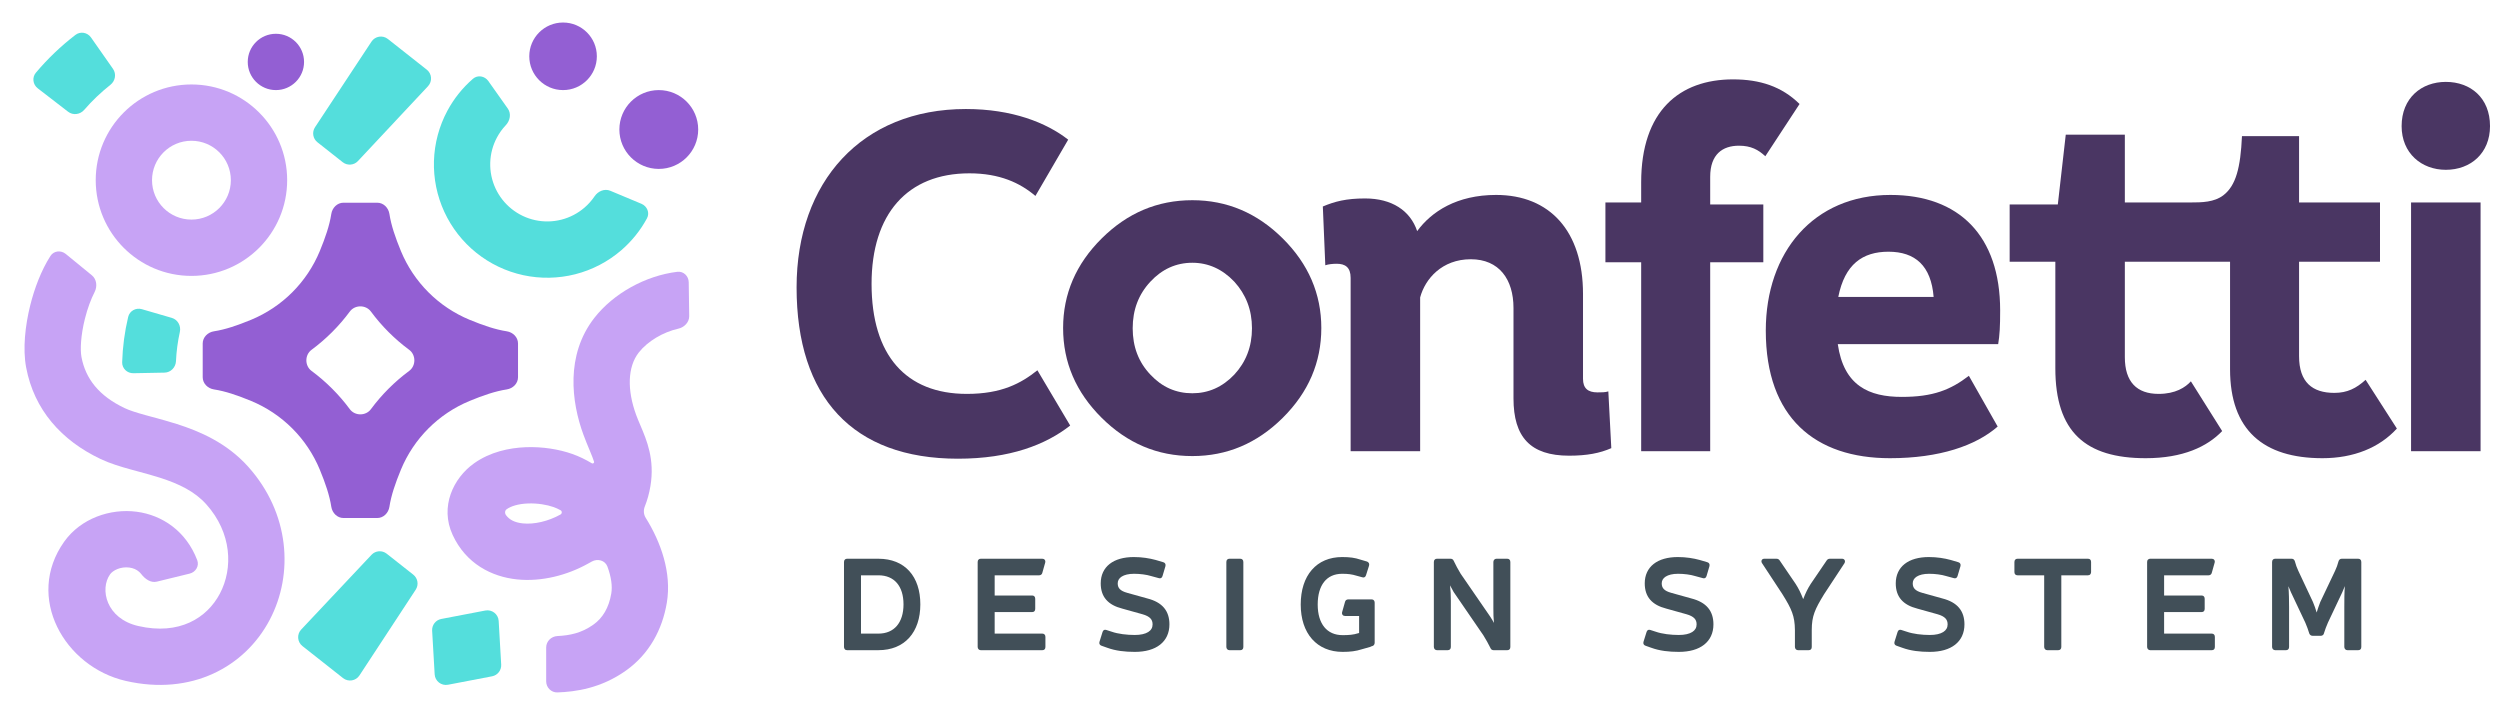 <svg width="222" height="64" viewBox="0 0 222 64" fill="none" xmlns="http://www.w3.org/2000/svg">
<path d="M85.067 40.733C89.696 40.733 92.871 39.484 95.032 37.788L92.121 32.881C90.666 34.041 88.947 34.978 85.86 34.978C80.437 34.978 77.395 31.542 77.395 25.207C77.395 19.006 80.569 15.392 86.081 15.392C88.77 15.392 90.578 16.239 91.945 17.399L94.855 12.402C92.915 10.886 89.873 9.681 85.772 9.681C76.513 9.681 70.737 16.15 70.737 25.519C70.737 35.29 75.719 40.733 85.067 40.733Z" fill="#4A3663"/>
<path d="M100.583 29.15C100.583 27.516 101.1 26.143 102.155 25.011C103.188 23.899 104.437 23.333 105.879 23.333C107.3 23.333 108.549 23.899 109.604 25.011C110.637 26.143 111.175 27.516 111.175 29.15C111.175 30.784 110.637 32.156 109.604 33.267C108.549 34.378 107.3 34.922 105.879 34.922C104.437 34.922 103.188 34.378 102.155 33.267C101.1 32.156 100.583 30.784 100.583 29.15ZM117.333 29.128C117.333 26.1 116.192 23.442 113.91 21.177C111.628 18.911 108.958 17.778 105.879 17.778C102.779 17.778 100.109 18.911 97.827 21.177C95.545 23.442 94.404 26.1 94.404 29.128C94.404 32.178 95.545 34.835 97.827 37.101C100.109 39.367 102.779 40.499 105.879 40.499C108.958 40.499 111.628 39.367 113.91 37.101C116.192 34.835 117.333 32.178 117.333 29.128Z" fill="#4A3663"/>
<path d="M142.82 34.755C142.555 34.844 142.202 34.844 141.85 34.844C141.012 34.844 140.571 34.487 140.571 33.639V26.099C140.571 20.522 137.617 17.31 132.855 17.31C129.372 17.31 127.123 18.782 125.844 20.522C125.227 18.693 123.596 17.622 121.215 17.622C119.539 17.622 118.525 17.89 117.467 18.336L117.687 23.556C117.952 23.467 118.305 23.422 118.701 23.422C119.451 23.422 119.936 23.735 119.936 24.672V40.064H126.109V26.412C126.55 24.761 128.049 23.021 130.606 23.021C133.12 23.021 134.398 24.805 134.398 27.349V35.379C134.398 38.815 135.897 40.465 139.336 40.465C140.924 40.465 142.07 40.242 143.084 39.796L142.82 34.755Z" fill="#4A3663"/>
<path d="M154.422 12.938C155.48 12.938 156.142 13.295 156.759 13.875L159.801 9.235C158.214 7.673 156.274 7.049 153.893 7.049C149.131 7.049 145.736 9.859 145.736 16.195V17.979H142.561V23.288H145.736V40.064H151.865V23.288H156.583V18.158H151.865V15.704C151.865 13.696 152.967 12.938 154.422 12.938Z" fill="#4A3663"/>
<path d="M177.614 27.572C177.614 20.924 173.954 17.31 167.87 17.31C161.035 17.31 156.802 22.396 156.802 29.356C156.802 37.119 161.212 40.688 167.825 40.688C172.235 40.688 175.453 39.573 177.393 37.878L174.836 33.371C173.205 34.621 171.661 35.245 168.884 35.245C165.974 35.245 163.725 34.264 163.196 30.561H177.438C177.57 29.758 177.614 28.999 177.614 27.572ZM167.693 22.352C170.074 22.352 171.485 23.601 171.706 26.367H163.24C163.813 23.467 165.4 22.352 167.693 22.352Z" fill="#4A3663"/>
<path d="M217.189 15.079C219.393 15.079 221.113 13.607 221.113 11.198C221.113 8.699 219.393 7.272 217.189 7.272C215.028 7.272 213.264 8.699 213.264 11.198C213.264 13.607 215.028 15.079 217.189 15.079ZM214.102 40.064H220.275V17.979H214.102V40.064Z" fill="#4A3663"/>
<path d="M191.685 34.978C193.184 34.978 194.066 34.398 194.551 33.862L197.329 38.279C196.006 39.662 193.845 40.688 190.538 40.688C185.203 40.688 182.514 38.368 182.514 32.702V23.244H178.457V18.158H182.734L183.44 11.956H188.686V17.979H194.5C195.526 17.979 196.625 17.963 197.438 17.337C198.556 16.475 198.958 14.888 199.087 12.09H204.157V17.979H211.344V23.244H204.157V31.631C204.157 33.952 205.348 34.888 207.288 34.888C208.434 34.888 209.228 34.487 210.066 33.728L212.843 38.056C211.3 39.751 209.007 40.688 206.23 40.688C200.983 40.688 198.029 38.19 198.029 32.791V23.244H188.686V31.721C188.686 33.907 189.745 34.978 191.685 34.978Z" fill="#4A3663"/>
<path d="M100.688 49.466C99.781 49.466 99.047 49.676 98.536 50.078C98.02 50.484 97.744 51.077 97.744 51.803C97.744 52.388 97.897 52.872 98.224 53.251C98.548 53.627 99.031 53.885 99.667 54.047L101.445 54.543L101.446 54.543C101.782 54.638 102.008 54.758 102.148 54.902C102.284 55.042 102.35 55.215 102.35 55.444C102.35 55.734 102.221 55.961 101.963 56.123C101.699 56.29 101.298 56.386 100.773 56.386C100.074 56.386 99.284 56.296 98.71 56.092L98.708 56.092L98.242 55.941C98.18 55.92 98.106 55.912 98.036 55.949C97.965 55.987 97.927 56.056 97.906 56.121L97.638 56.979C97.617 57.045 97.609 57.124 97.645 57.2C97.68 57.275 97.745 57.316 97.806 57.338L98.314 57.518L98.314 57.518C99.068 57.796 99.89 57.887 100.773 57.887C101.715 57.887 102.481 57.669 103.015 57.25C103.554 56.827 103.845 56.209 103.845 55.444C103.845 54.861 103.696 54.365 103.366 53.973C103.038 53.584 102.544 53.31 101.879 53.141L100.1 52.645L100.099 52.644C99.777 52.557 99.567 52.445 99.437 52.31C99.313 52.18 99.253 52.019 99.253 51.803C99.253 51.56 99.367 51.354 99.603 51.203C99.846 51.048 100.214 50.952 100.702 50.952C101.244 50.952 101.81 51.026 102.234 51.157L102.236 51.158L102.898 51.338C102.959 51.358 103.031 51.365 103.1 51.328C103.171 51.291 103.21 51.222 103.23 51.156L103.231 51.154L103.486 50.295L103.486 50.293C103.504 50.225 103.513 50.141 103.474 50.062C103.434 49.981 103.362 49.943 103.296 49.923L102.631 49.727L102.629 49.726C102.068 49.573 101.407 49.466 100.688 49.466Z" fill="#414F58"/>
<path d="M119.183 49.466C118.05 49.466 117.126 49.869 116.485 50.608C115.846 51.345 115.504 52.402 115.504 53.684C115.504 54.96 115.858 56.013 116.507 56.748C117.158 57.484 118.092 57.887 119.225 57.887C119.896 57.887 120.404 57.826 120.929 57.656L121.717 57.433V57.415L121.857 57.371C121.92 57.356 121.976 57.32 122.015 57.263C122.054 57.206 122.071 57.137 122.071 57.069V53.518C122.071 53.439 122.049 53.359 121.989 53.3C121.932 53.243 121.859 53.227 121.797 53.227H119.72C119.655 53.227 119.591 53.244 119.537 53.286C119.484 53.328 119.45 53.387 119.436 53.453L119.183 54.35L119.182 54.352C119.16 54.435 119.165 54.531 119.225 54.606C119.283 54.676 119.366 54.698 119.437 54.698H120.689V56.209L120.63 56.226L120.628 56.226C120.18 56.371 119.772 56.401 119.225 56.401C118.522 56.401 117.975 56.147 117.601 55.691C117.226 55.233 117.012 54.556 117.012 53.684C117.012 52.81 117.216 52.128 117.582 51.667C117.945 51.209 118.481 50.952 119.183 50.952C119.71 50.952 120.05 50.996 120.474 51.127L120.476 51.127L120.968 51.262C121.029 51.283 121.102 51.29 121.171 51.253C121.241 51.215 121.28 51.147 121.301 51.081L121.301 51.081L121.57 50.236L121.571 50.233C121.592 50.155 121.592 50.071 121.551 49.996C121.511 49.924 121.446 49.885 121.386 49.864L121.383 49.863L120.817 49.697C120.307 49.527 119.869 49.466 119.183 49.466Z" fill="#414F58"/>
<path d="M148.997 49.466C148.09 49.466 147.356 49.676 146.845 50.078C146.329 50.484 146.053 51.077 146.053 51.803C146.053 52.388 146.206 52.872 146.533 53.251C146.857 53.627 147.34 53.885 147.976 54.047L147.977 54.047L149.754 54.543L149.755 54.543C150.091 54.638 150.316 54.758 150.457 54.902C150.593 55.042 150.659 55.215 150.659 55.444C150.659 55.734 150.529 55.961 150.272 56.123C150.007 56.29 149.607 56.386 149.082 56.386C148.383 56.386 147.593 56.296 147.019 56.092L147.017 56.092L146.552 55.942L146.55 55.941C146.489 55.92 146.415 55.912 146.345 55.949C146.274 55.987 146.235 56.056 146.215 56.121L145.946 56.979C145.926 57.045 145.918 57.124 145.954 57.2C145.989 57.275 146.053 57.316 146.115 57.338L146.622 57.518L146.623 57.518C147.377 57.796 148.198 57.887 149.082 57.887C150.024 57.887 150.79 57.669 151.324 57.25C151.863 56.827 152.153 56.209 152.153 55.444C152.153 54.861 152.004 54.365 151.674 53.973C151.347 53.584 150.853 53.31 150.188 53.141L150.186 53.14L148.409 52.645L148.408 52.644C148.086 52.557 147.875 52.445 147.746 52.31C147.621 52.18 147.561 52.019 147.561 51.803C147.561 51.56 147.675 51.354 147.912 51.203C148.154 51.048 148.523 50.952 149.011 50.952C149.553 50.952 150.119 51.026 150.542 51.157L150.544 51.158L151.207 51.338C151.267 51.358 151.34 51.365 151.409 51.328C151.48 51.291 151.518 51.222 151.539 51.156L151.54 51.154L151.794 50.295L151.795 50.293C151.813 50.225 151.822 50.141 151.783 50.062C151.743 49.981 151.671 49.943 151.605 49.923L150.94 49.727L150.937 49.726C150.377 49.573 149.716 49.466 148.997 49.466Z" fill="#414F58"/>
<path d="M171.287 49.466C170.38 49.466 169.646 49.676 169.135 50.078C168.619 50.484 168.343 51.077 168.343 51.803C168.343 52.388 168.496 52.872 168.823 53.251C169.147 53.627 169.63 53.885 170.266 54.047L170.267 54.047L172.044 54.543L172.045 54.543C172.381 54.638 172.606 54.758 172.747 54.902C172.883 55.042 172.949 55.215 172.949 55.444C172.949 55.734 172.819 55.961 172.562 56.123C172.297 56.29 171.897 56.386 171.372 56.386C170.673 56.386 169.883 56.296 169.309 56.092L169.307 56.092L168.842 55.942L168.84 55.941C168.779 55.92 168.705 55.912 168.635 55.949C168.564 55.987 168.525 56.056 168.505 56.121L168.236 56.979C168.216 57.045 168.208 57.124 168.244 57.2C168.279 57.275 168.343 57.316 168.405 57.338L168.912 57.518L168.913 57.518C169.667 57.796 170.488 57.887 171.372 57.887C172.314 57.887 173.08 57.669 173.614 57.25C174.153 56.827 174.443 56.209 174.443 55.444C174.443 54.861 174.294 54.365 173.964 53.973C173.637 53.584 173.143 53.31 172.478 53.141L172.476 53.14L170.699 52.645L170.698 52.644C170.376 52.557 170.165 52.445 170.036 52.31C169.911 52.18 169.851 52.019 169.851 51.803C169.851 51.56 169.965 51.354 170.202 51.203C170.444 51.048 170.813 50.952 171.301 50.952C171.843 50.952 172.409 51.026 172.832 51.157L172.834 51.158L173.497 51.338C173.557 51.358 173.63 51.365 173.699 51.328C173.77 51.291 173.808 51.222 173.829 51.156L173.83 51.154L174.084 50.295L174.085 50.293C174.103 50.225 174.112 50.141 174.073 50.062C174.033 49.981 173.961 49.943 173.895 49.923L173.23 49.727L173.227 49.726C172.667 49.573 172.006 49.466 171.287 49.466Z" fill="#414F58"/>
<path fill-rule="evenodd" clip-rule="evenodd" d="M75.221 49.616C75.159 49.616 75.086 49.633 75.029 49.69C74.969 49.748 74.947 49.828 74.947 49.908V57.445C74.947 57.511 74.963 57.589 75.016 57.65C75.071 57.713 75.147 57.736 75.221 57.736H78.005C79.164 57.736 80.099 57.342 80.743 56.627C81.386 55.912 81.726 54.892 81.726 53.669C81.726 52.438 81.39 51.422 80.748 50.713C80.105 50.002 79.17 49.616 78.005 49.616H75.221ZM78.005 51.087H76.456V56.265H78.005C78.716 56.265 79.267 56.014 79.643 55.575C80.019 55.133 80.232 54.486 80.232 53.669C80.232 52.844 80.019 52.201 79.643 51.766C79.269 51.332 78.717 51.087 78.005 51.087Z" fill="#414F58"/>
<path d="M87.091 49.616C87.028 49.616 86.956 49.633 86.898 49.69C86.839 49.748 86.817 49.828 86.817 49.908V57.445C86.817 57.522 86.841 57.597 86.894 57.654C86.947 57.71 87.018 57.736 87.091 57.736H92.559C92.623 57.736 92.701 57.722 92.76 57.659C92.819 57.596 92.833 57.514 92.833 57.445V56.557C92.833 56.478 92.811 56.398 92.751 56.339C92.694 56.282 92.621 56.265 92.559 56.265H88.326V54.352H91.654C91.719 54.352 91.797 54.337 91.856 54.275C91.915 54.212 91.928 54.129 91.928 54.06V53.172C91.928 53.093 91.906 53.013 91.847 52.954C91.79 52.897 91.717 52.881 91.654 52.881H88.326V51.087H92.276C92.34 51.087 92.405 51.07 92.459 51.028C92.512 50.986 92.546 50.927 92.56 50.861L92.813 49.964L92.813 49.962C92.836 49.879 92.831 49.783 92.77 49.708C92.713 49.638 92.63 49.616 92.559 49.616H87.091Z" fill="#414F58"/>
<path d="M109.174 49.616C109.111 49.616 109.038 49.633 108.981 49.69C108.922 49.748 108.9 49.828 108.9 49.908V57.445C108.9 57.522 108.925 57.597 108.977 57.654C109.03 57.71 109.101 57.736 109.174 57.736H110.135C110.199 57.736 110.277 57.722 110.336 57.659C110.395 57.596 110.409 57.514 110.409 57.445V49.908C110.409 49.828 110.387 49.748 110.327 49.69C110.27 49.633 110.197 49.616 110.135 49.616H109.174Z" fill="#414F58"/>
<path d="M127.6 49.616C127.538 49.616 127.465 49.633 127.408 49.69C127.348 49.748 127.326 49.828 127.326 49.908V57.445C127.326 57.522 127.351 57.597 127.404 57.654C127.457 57.71 127.528 57.736 127.6 57.736H128.561C128.636 57.736 128.711 57.713 128.766 57.65C128.82 57.589 128.835 57.511 128.835 57.445V53.338C128.835 52.844 128.816 52.407 128.762 51.979C128.861 52.172 128.976 52.382 129.084 52.569L129.087 52.574L131.73 56.427C131.94 56.77 132.189 57.197 132.354 57.548C132.378 57.609 132.416 57.659 132.468 57.692C132.521 57.725 132.578 57.736 132.63 57.736H133.845C133.91 57.736 133.988 57.722 134.047 57.659C134.106 57.596 134.119 57.514 134.119 57.445V49.908C134.119 49.828 134.097 49.748 134.038 49.69C133.981 49.633 133.908 49.616 133.845 49.616H132.885C132.812 49.616 132.741 49.643 132.688 49.699C132.635 49.755 132.611 49.831 132.611 49.908V54C132.611 54.495 132.619 54.903 132.664 55.315C132.569 55.138 132.456 54.951 132.344 54.778L132.343 54.776L132.342 54.774L129.703 50.942C129.492 50.583 129.257 50.171 129.092 49.806C129.068 49.744 129.03 49.694 128.977 49.661C128.925 49.627 128.868 49.616 128.816 49.616H127.6Z" fill="#414F58"/>
<path d="M156.668 49.616C156.592 49.616 156.49 49.641 156.439 49.742C156.389 49.844 156.428 49.95 156.474 50.019L156.475 50.02L158.281 52.769L158.282 52.771C158.698 53.439 158.97 53.92 159.14 54.391C159.31 54.858 159.382 55.322 159.389 55.956L159.389 55.957L159.389 57.445C159.389 57.522 159.414 57.597 159.467 57.654C159.52 57.71 159.591 57.736 159.663 57.736H160.61C160.675 57.736 160.752 57.722 160.812 57.659C160.871 57.596 160.884 57.514 160.884 57.445V55.955C160.884 55.322 160.956 54.858 161.126 54.391C161.297 53.92 161.568 53.439 161.977 52.77L161.979 52.768L163.788 50.014L163.791 50.008C163.83 49.935 163.857 49.832 163.804 49.737C163.752 49.643 163.655 49.616 163.577 49.616H162.489C162.432 49.616 162.377 49.627 162.326 49.656C162.276 49.684 162.241 49.724 162.213 49.763L160.799 51.841L160.798 51.842L160.797 51.844C160.521 52.271 160.337 52.655 160.123 53.204C159.908 52.655 159.724 52.271 159.448 51.844L159.447 51.842L159.446 51.841L158.033 49.765L158.032 49.763C158.004 49.724 157.969 49.684 157.919 49.656C157.868 49.627 157.813 49.616 157.756 49.616H156.668Z" fill="#414F58"/>
<path d="M179.154 49.616C179.092 49.616 179.019 49.633 178.962 49.69C178.902 49.748 178.88 49.828 178.88 49.908V50.796C178.88 50.862 178.896 50.94 178.949 51.001C179.004 51.064 179.08 51.087 179.154 51.087H181.523V57.445C181.523 57.522 181.547 57.597 181.6 57.654C181.653 57.71 181.724 57.736 181.797 57.736H182.771C182.846 57.736 182.921 57.713 182.976 57.65C183.03 57.589 183.045 57.511 183.045 57.445V51.087H185.414C185.488 51.087 185.564 51.064 185.619 51.001C185.672 50.94 185.688 50.862 185.688 50.796V49.908C185.688 49.839 185.674 49.756 185.615 49.693C185.556 49.631 185.478 49.616 185.414 49.616H179.154Z" fill="#414F58"/>
<path d="M190.938 49.616C190.875 49.616 190.803 49.633 190.745 49.69C190.686 49.748 190.664 49.828 190.664 49.908V57.445C190.664 57.522 190.689 57.597 190.742 57.654C190.795 57.71 190.866 57.736 190.938 57.736H196.406C196.471 57.736 196.549 57.722 196.608 57.659C196.667 57.596 196.68 57.514 196.68 57.445V56.557C196.68 56.478 196.658 56.398 196.599 56.339C196.541 56.282 196.469 56.265 196.406 56.265H192.173V54.352H195.502C195.567 54.352 195.644 54.337 195.703 54.275C195.762 54.212 195.776 54.129 195.776 54.06V53.172C195.776 53.093 195.754 53.013 195.695 52.954C195.637 52.897 195.565 52.881 195.502 52.881H192.173V51.087H196.123C196.188 51.087 196.252 51.07 196.306 51.028C196.359 50.986 196.394 50.927 196.408 50.861L196.66 49.964L196.661 49.962C196.683 49.879 196.679 49.783 196.618 49.708C196.56 49.638 196.477 49.616 196.406 49.616H190.938Z" fill="#414F58"/>
<path d="M202.035 49.616C201.972 49.616 201.9 49.633 201.842 49.69C201.783 49.748 201.761 49.828 201.761 49.908V57.445C201.761 57.522 201.786 57.597 201.839 57.654C201.892 57.71 201.962 57.736 202.035 57.736H202.996C203.06 57.736 203.138 57.722 203.197 57.659C203.256 57.596 203.27 57.514 203.27 57.445V53.895C203.27 53.343 203.26 52.655 203.21 52.056L203.44 52.599L203.441 52.601L204.711 55.291L204.713 55.294C204.839 55.593 204.977 55.946 205.059 56.237L205.06 56.243L205.062 56.249C205.085 56.308 205.121 56.362 205.174 56.401C205.228 56.44 205.29 56.458 205.355 56.458H206.09C206.154 56.458 206.221 56.441 206.277 56.393C206.331 56.347 206.362 56.284 206.374 56.215C206.457 55.938 206.594 55.574 206.718 55.296L206.718 55.294L207.99 52.601L207.991 52.599L208.021 52.529C208.088 52.371 208.158 52.205 208.223 52.045C208.175 52.646 208.175 53.337 208.175 53.889V57.445C208.175 57.522 208.2 57.597 208.253 57.654C208.306 57.71 208.377 57.736 208.449 57.736H209.41C209.475 57.736 209.553 57.722 209.612 57.659C209.671 57.596 209.684 57.514 209.684 57.445V49.908C209.684 49.828 209.662 49.748 209.603 49.69C209.545 49.633 209.473 49.616 209.41 49.616H207.941C207.875 49.616 207.81 49.635 207.755 49.684C207.705 49.731 207.677 49.792 207.659 49.848L207.658 49.853L207.657 49.857C207.589 50.132 207.48 50.423 207.356 50.687L207.356 50.687L206.042 53.455L206.04 53.46L206.038 53.465C205.935 53.732 205.804 54.108 205.719 54.391C205.639 54.105 205.506 53.728 205.391 53.46L205.39 53.458L204.089 50.687C203.965 50.423 203.856 50.132 203.788 49.857L203.787 49.853L203.786 49.848C203.768 49.792 203.74 49.731 203.69 49.684C203.635 49.635 203.57 49.616 203.504 49.616H202.035Z" fill="#414F58"/>
<path fill-rule="evenodd" clip-rule="evenodd" d="M15.258 28.229C15.789 28.383 16.09 28.938 15.971 29.477C15.782 30.33 15.667 31.197 15.627 32.07C15.602 32.621 15.166 33.078 14.614 33.089L11.842 33.142C11.29 33.153 10.831 32.714 10.848 32.162C10.89 30.807 11.068 29.46 11.382 28.142C11.509 27.605 12.067 27.3 12.597 27.455L15.258 28.229Z" fill="#54DEDC"/>
<path fill-rule="evenodd" clip-rule="evenodd" d="M10.034 6.114C10.351 6.567 10.24 7.188 9.807 7.531C8.961 8.199 8.18 8.946 7.473 9.76C7.111 10.177 6.485 10.26 6.048 9.923L3.352 7.843C2.914 7.506 2.831 6.876 3.188 6.454C4.235 5.213 5.412 4.088 6.7 3.099C7.138 2.762 7.763 2.874 8.08 3.326L10.034 6.114Z" fill="#54DEDC"/>
<path fill-rule="evenodd" clip-rule="evenodd" d="M30.5 18C29.948 18 29.504 18.45 29.42 18.996C29.265 20.008 28.893 21.099 28.394 22.305C27.828 23.67 27 24.91 25.955 25.955C24.91 27 23.67 27.828 22.305 28.394C21.099 28.893 20.008 29.265 18.996 29.42C18.45 29.504 18 29.948 18 30.5V33.5C18 34.052 18.45 34.496 18.996 34.58C20.008 34.735 21.099 35.107 22.305 35.606C23.67 36.172 24.91 37 25.955 38.045C27 39.09 27.828 40.33 28.394 41.695C28.893 42.901 29.265 43.992 29.42 45.004C29.504 45.55 29.948 46 30.5 46H33.5C34.052 46 34.496 45.55 34.58 45.004C34.735 43.992 35.107 42.901 35.606 41.695C36.172 40.33 37 39.09 38.045 38.045C39.09 37 40.33 36.172 41.695 35.606C42.901 35.107 43.992 34.735 45.004 34.58C45.55 34.496 46 34.052 46 33.5V30.5C46 29.948 45.55 29.504 45.004 29.42C43.992 29.265 42.901 28.893 41.695 28.394C40.33 27.828 39.09 27 38.045 25.955C37 24.91 36.172 23.67 35.606 22.305C35.107 21.099 34.735 20.008 34.58 18.996C34.496 18.45 34.052 18 33.5 18H30.5ZM36.336 32.936C36.948 32.483 36.948 31.517 36.336 31.064C35.69 30.586 35.08 30.061 34.51 29.491C33.939 28.92 33.414 28.31 32.936 27.664C32.483 27.052 31.517 27.052 31.064 27.664C30.586 28.31 30.061 28.92 29.49 29.491C28.92 30.061 28.31 30.586 27.664 31.064C27.052 31.517 27.052 32.483 27.664 32.936C28.31 33.414 28.92 33.939 29.49 34.51C30.061 35.08 30.586 35.69 31.064 36.336C31.517 36.948 32.483 36.948 32.936 36.336C33.414 35.69 33.939 35.08 34.51 34.51C35.08 33.939 35.69 33.414 36.336 32.936Z" fill="#935FD3"/>
<path fill-rule="evenodd" clip-rule="evenodd" d="M43.997 16.72C44.326 17.433 44.816 18.059 45.428 18.55C46.04 19.041 46.758 19.383 47.525 19.549C48.292 19.715 49.087 19.701 49.847 19.507C50.608 19.314 51.313 18.946 51.907 18.433C52.248 18.14 52.546 17.803 52.797 17.432C53.106 16.974 53.684 16.727 54.193 16.94L56.961 18.098C57.47 18.311 57.715 18.9 57.452 19.386C56.872 20.459 56.1 21.419 55.173 22.22C53.992 23.238 52.591 23.968 51.081 24.353C49.57 24.737 47.99 24.766 46.466 24.436C44.943 24.105 43.516 23.426 42.3 22.451C41.084 21.475 40.111 20.231 39.457 18.815C38.804 17.4 38.488 15.852 38.535 14.293C38.583 12.735 38.991 11.209 39.728 9.835C40.308 8.756 41.078 7.794 41.999 6.995C42.416 6.633 43.044 6.744 43.362 7.195L45.095 9.644C45.414 10.095 45.297 10.713 44.918 11.114C44.61 11.439 44.346 11.804 44.134 12.201C43.762 12.892 43.557 13.66 43.533 14.444C43.51 15.229 43.668 16.008 43.997 16.72Z" fill="#54DEDC"/>
<path d="M53 5C53 6.657 51.657 8 50 8C48.343 8 47 6.657 47 5C47 3.343 48.343 2 50 2C51.657 2 53 3.343 53 5Z" fill="#935FD3"/>
<path d="M39.785 60.805C39.191 60.918 38.633 60.484 38.598 59.88L38.374 56.004C38.345 55.503 38.691 55.058 39.184 54.964L43.096 54.215C43.689 54.101 44.247 54.536 44.282 55.139L44.506 59.016C44.535 59.516 44.189 59.961 43.696 60.056L39.785 60.805Z" fill="#54DEDC"/>
<path d="M62 11.5C62 13.433 60.433 15 58.5 15C56.567 15 55 13.433 55 11.5C55 9.567 56.567 8 58.5 8C60.433 8 62 9.567 62 11.5Z" fill="#935FD3"/>
<path d="M31.919 59.979C31.598 60.47 30.925 60.579 30.464 60.216L26.857 57.371C26.396 57.008 26.346 56.328 26.748 55.901L32.99 49.267C33.345 48.889 33.93 48.846 34.337 49.167L36.699 51.029C37.106 51.35 37.2 51.929 36.916 52.363L31.919 59.979Z" fill="#54DEDC"/>
<path d="M32.988 3.696C33.311 3.207 33.982 3.098 34.442 3.461L37.897 6.186C38.357 6.548 38.408 7.227 38.008 7.654L31.784 14.303C31.429 14.682 30.843 14.726 30.435 14.405L28.189 12.633C27.781 12.312 27.688 11.731 27.974 11.297L32.988 3.696Z" fill="#54DEDC"/>
<path fill-rule="evenodd" clip-rule="evenodd" d="M49.5 61.487C48.948 61.507 48.5 61.052 48.5 60.5V57.5C48.5 56.948 48.948 56.509 49.5 56.481C50.587 56.427 51.634 56.223 52.698 55.464C53.507 54.888 54.069 53.983 54.283 52.696C54.39 52.057 54.28 51.225 53.936 50.304C53.731 49.756 53.065 49.581 52.554 49.864C52.498 49.895 52.445 49.924 52.394 49.953C52.326 49.99 52.263 50.025 52.204 50.057C50.373 51.078 48.097 51.676 45.92 51.452C43.66 51.22 41.371 50.056 40.193 47.496C39.039 44.99 40.259 42.453 42.089 41.149C43.522 40.127 45.224 39.769 46.685 39.712C48.162 39.654 49.641 39.894 50.831 40.316C51.417 40.523 51.992 40.802 52.55 41.137C52.657 41.202 52.786 41.11 52.749 40.991C52.67 40.739 52.559 40.462 52.387 40.049C52.371 40.008 52.353 39.967 52.335 39.924C52.181 39.553 51.992 39.1 51.803 38.585C50.748 35.714 50.207 31.537 52.77 28.241C54.482 26.041 57.343 24.475 60.148 24.136C60.697 24.069 61.152 24.515 61.159 25.067L61.202 28.067C61.21 28.619 60.764 29.069 60.225 29.189C58.89 29.488 57.502 30.302 56.717 31.311C55.724 32.588 55.678 34.633 56.496 36.86C56.599 37.14 56.724 37.433 56.855 37.742C57.437 39.108 58.154 40.793 57.757 43.172C57.647 43.832 57.475 44.432 57.258 44.977C57.126 45.308 57.151 45.683 57.34 45.985C58.682 48.134 59.659 50.859 59.215 53.519C58.82 55.889 57.664 58.065 55.6 59.536C53.364 61.13 51.101 61.431 49.5 61.487ZM49.769 45.69C49.921 45.606 49.926 45.391 49.774 45.307C49.56 45.19 49.355 45.097 49.162 45.029C48.582 44.823 47.736 44.675 46.88 44.708C46.007 44.742 45.366 44.953 44.991 45.22C44.818 45.344 44.812 45.583 44.94 45.754C45.244 46.16 45.713 46.404 46.431 46.478C47.418 46.58 48.673 46.301 49.769 45.69Z" fill="#C7A3F5"/>
<path fill-rule="evenodd" clip-rule="evenodd" d="M17 12.5C15.067 12.5 13.5 14.067 13.5 16C13.5 17.933 15.067 19.5 17 19.5C18.933 19.5 20.5 17.933 20.5 16C20.5 14.067 18.933 12.5 17 12.5ZM8.5 16C8.5 11.306 12.306 7.5 17 7.5C21.694 7.5 25.5 11.306 25.5 16C25.5 20.694 21.694 24.5 17 24.5C12.306 24.5 8.5 20.694 8.5 16Z" fill="#C7A3F5"/>
<path d="M27 5.5C27 6.881 25.881 8 24.5 8C23.119 8 22 6.881 22 5.5C22 4.119 23.119 3 24.5 3C25.881 3 27 4.119 27 5.5Z" fill="#935FD3"/>
<path fill-rule="evenodd" clip-rule="evenodd" d="M2.687 27.104C3.055 25.629 3.648 24.028 4.481 22.727C4.778 22.262 5.412 22.201 5.839 22.55L8.161 24.45C8.589 24.8 8.655 25.436 8.404 25.928C8.082 26.555 7.772 27.379 7.538 28.315C7.174 29.772 7.11 31.042 7.235 31.707C7.598 33.633 8.785 35.157 11.072 36.241C11.497 36.443 12.083 36.631 12.925 36.864C13.116 36.917 13.321 36.972 13.537 37.031C14.2 37.21 14.963 37.416 15.71 37.654C17.727 38.298 20.133 39.319 22.038 41.443C25.718 45.547 26.105 50.954 23.95 55.042C21.746 59.224 17.002 61.808 11.156 60.463C5.742 59.217 2.189 53.047 5.699 48.103C7.17 46.031 9.794 45.135 12.137 45.442C14.408 45.739 16.536 47.168 17.515 49.746C17.71 50.262 17.375 50.807 16.838 50.938L13.924 51.65C13.388 51.781 12.884 51.417 12.545 50.981C12.477 50.895 12.409 50.825 12.345 50.769C12.122 50.574 11.833 50.445 11.488 50.399C10.696 50.296 10.018 50.657 9.776 50.998C8.839 52.317 9.426 54.934 12.278 55.59C15.925 56.43 18.386 54.875 19.527 52.711C20.716 50.455 20.586 47.312 18.316 44.781C17.29 43.637 15.888 42.959 14.19 42.418C13.559 42.217 12.956 42.053 12.322 41.882C12.084 41.818 11.841 41.752 11.591 41.683C10.743 41.448 9.784 41.164 8.929 40.759C5.453 39.11 3.028 36.389 2.322 32.631C2.008 30.966 2.239 28.899 2.687 27.104Z" fill="#C7A3F5"/>
</svg>
